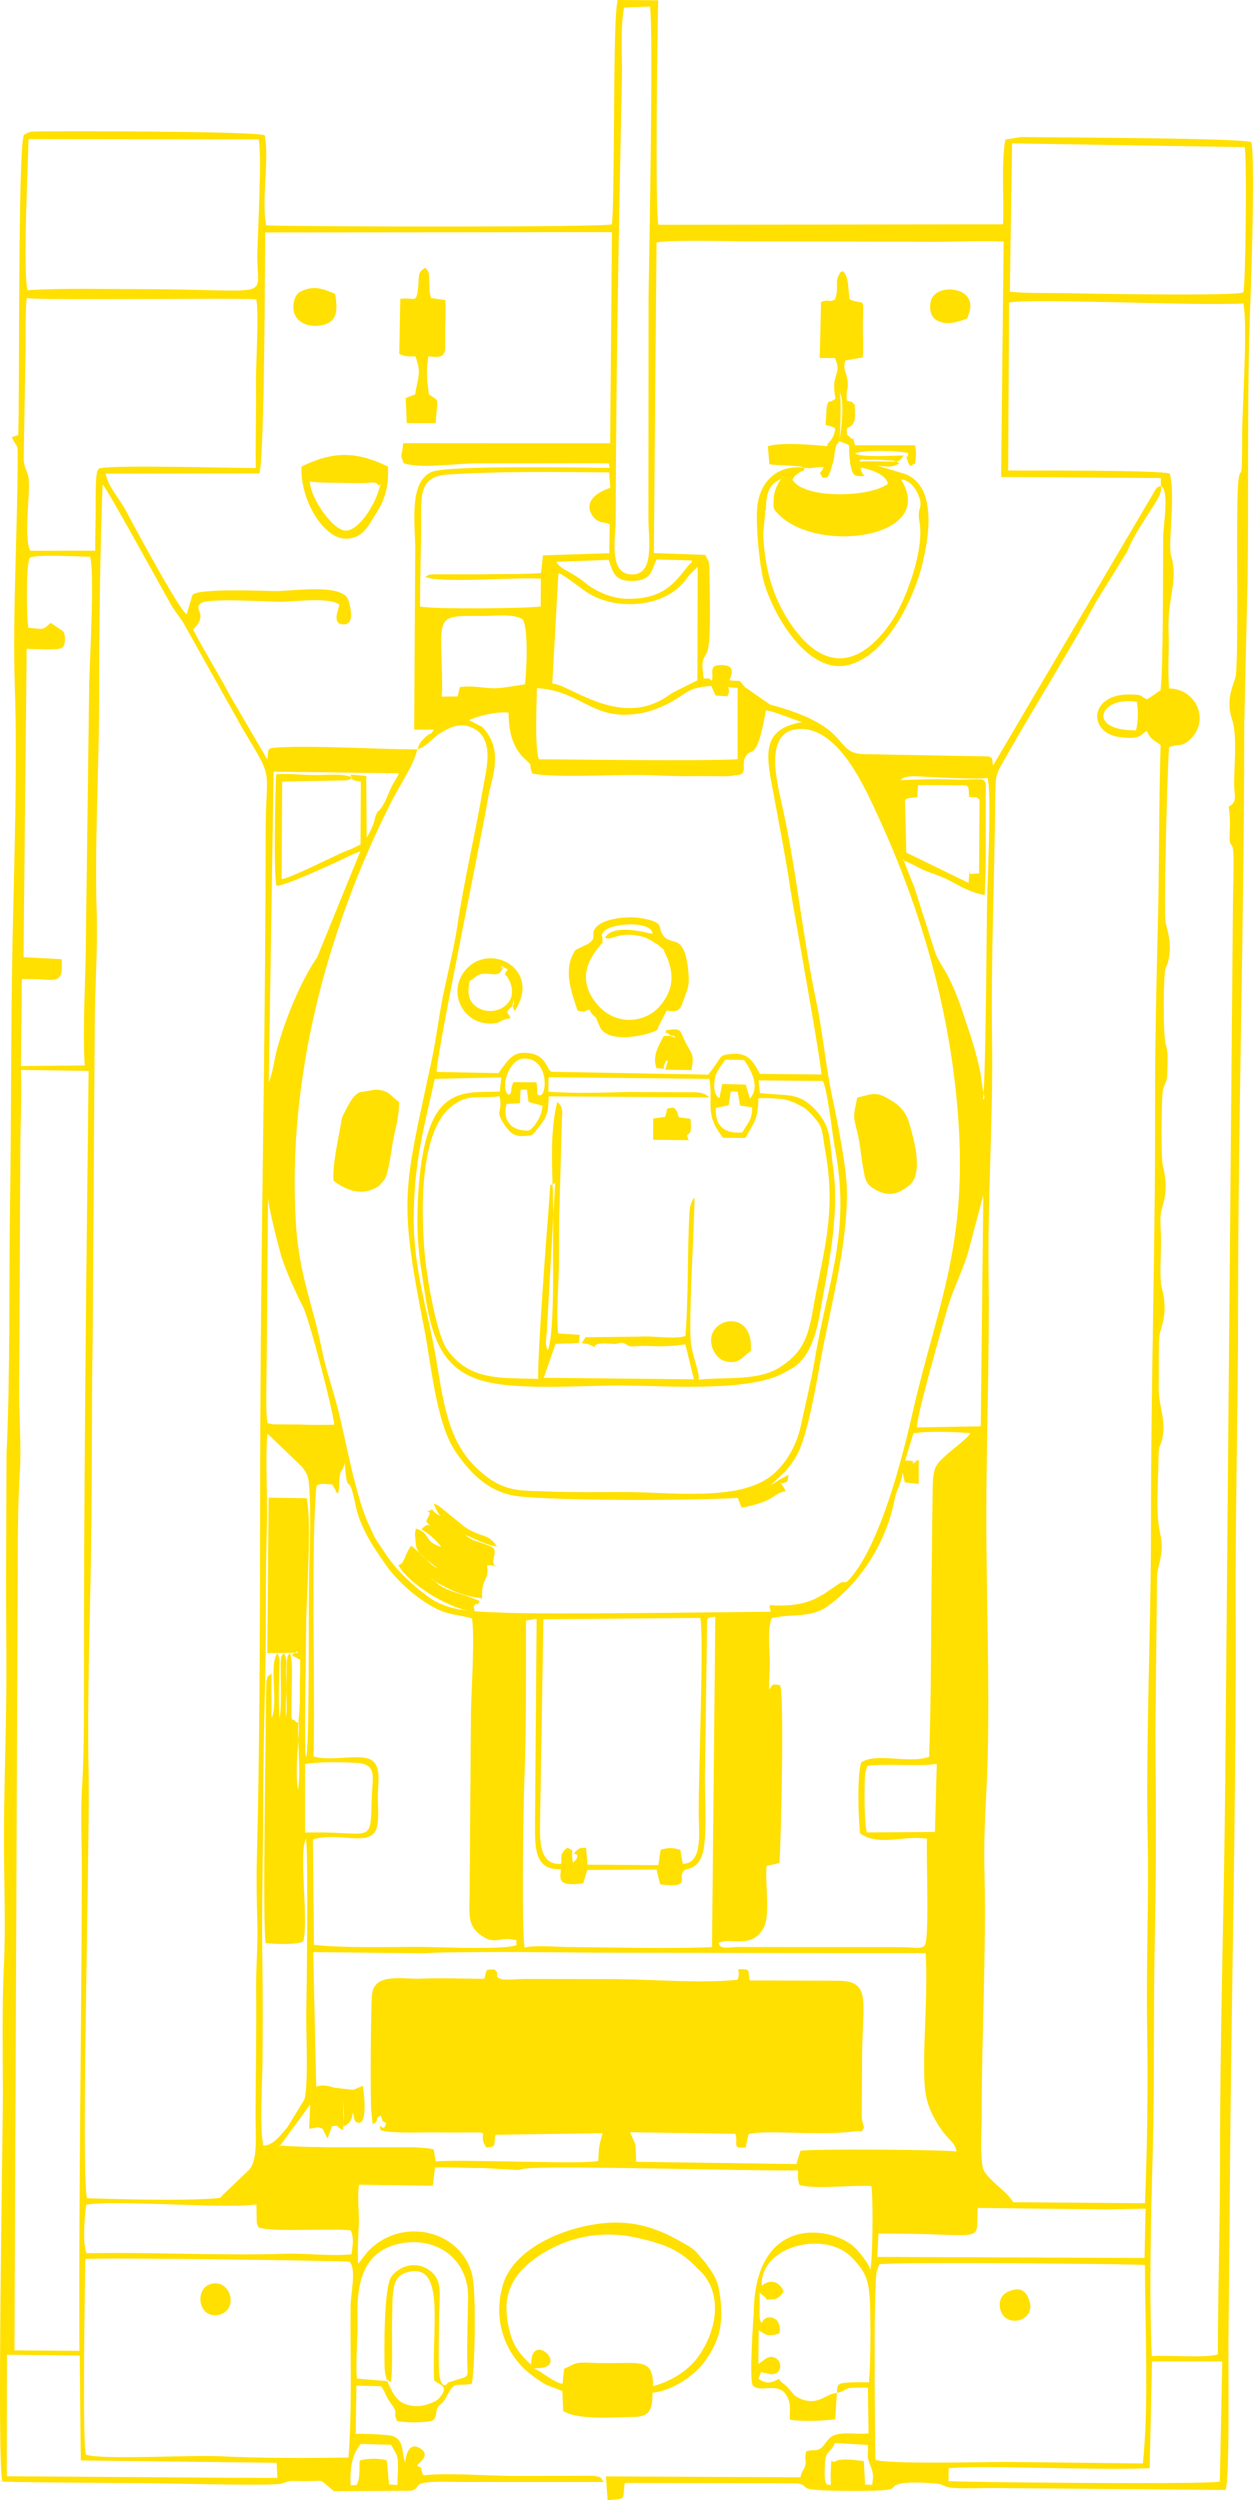 <?xml version="1.0" encoding="UTF-8"?>
<!DOCTYPE svg PUBLIC "-//W3C//DTD SVG 1.1//EN" "http://www.w3.org/Graphics/SVG/1.1/DTD/svg11.dtd">
<!-- Creator: CorelDRAW X6 -->
<svg xmlns="http://www.w3.org/2000/svg" xml:space="preserve" width="26.902mm" height="53.647mm" version="1.1" style="shape-rendering:geometricPrecision; text-rendering:geometricPrecision; image-rendering:optimizeQuality; fill-rule:evenodd; clip-rule:evenodd"
viewBox="0 0 8317 16586"
 xmlns:xlink="http://www.w3.org/1999/xlink">
 <defs>
  <style type="text/css">
   <![CDATA[
    .fil0 {fill:#ffe000}
   ]]>
  </style>
 </defs>
 <g id="Layer_x0020_1">
  <path class="fil0" d="M96 15592l22 -5298c0,-186 3,-352 14,-538 10,-165 -6,-364 -5,-538l8 -1586c0,-177 11,-358 4,-534l449 6c-16,1408 -33,2827 -31,4238 0,161 -3,366 -13,525 -10,169 -1,352 -1,524 -2,1073 -21,2127 -16,3204l-431 -3zm6738 -325c-18,-63 -54,-90 -109,-76 -53,12 -97,48 -88,114 18,146 239,102 197,-38zm-5436 -115c-112,33 -81,241 61,202 128,-35 71,-240 -61,-202zm3108 -7740c0,6 -11,-61 -41,-65 -57,13 -27,-4 -50,62l-79 11 -1 141 236 3c-1,-3 -1,-8 -4,-9l-6 -21c3,-22 36,10 22,-112l-77 -10zm1914 -5299c11,-35 26,-60 20,-101 -19,-114 -223,-121 -258,-25 -6,17 -8,34 -8,53 2,44 17,70 48,87 60,33 142,8 198,-14zm-2001 4722c16,48 -26,-12 15,21 43,35 26,-3 51,29 -46,-16 -21,-14 -80,-12 -27,56 -79,129 -47,213 95,3 16,20 67,-53 17,24 13,-27 -5,50 -1,3 -3,8 -4,13l174 3c20,-111 0,-106 -39,-183 -43,-86 -24,-98 -132,-81zm565 2127c18,-258 -227,-230 -260,-103 -19,70 28,150 81,168 97,33 127,-30 179,-65zm-2760 -7013c-62,-24 -126,-58 -211,-23 -25,10 -51,23 -62,76 -28,132 100,184 206,150 90,-28 82,-114 67,-203zm1146 4481c-31,52 -16,29 -1,53 105,176 -94,277 -208,195 -55,-41 -58,-91 -44,-170 56,-32 48,-51 117,-48 48,3 81,14 100,-31 26,-59 -45,25 1,-16l35 17zm19 325c-14,-37 -34,-31 -9,-61 23,-28 40,-18 28,-63 -1,45 -14,17 3,66 1,2 3,7 5,10 186,-279 -172,-467 -331,-266 -114,142 -14,342 157,349 93,3 67,-26 147,-35zm-874 -3533c22,-14 15,-27 -1,30 -25,88 -124,262 -216,268 -85,5 -240,-218 -241,-326 64,11 172,7 243,10 42,1 79,1 122,0 45,-1 73,-13 93,18zm-514 -127c-9,227 148,472 286,478 124,6 162,-95 210,-168 60,-91 85,-187 78,-310 -215,-104 -367,-101 -574,0zm861 -1118c-15,-43 -10,-54 -12,-99 -3,-67 0,-72 -26,-101 -57,27 -40,56 -49,135 -13,104 -18,60 -118,70l-7 366c50,21 55,15 107,16 42,109 18,134 -2,253l-62 23 7 167 192 0c11,-178 29,-140 -45,-190 -14,-108 -19,-147 -4,-253 125,16 113,-19 112,-136 0,-85 5,-157 1,-237l-94 -14zm2828 5305c-23,118 -31,109 0,226 17,63 27,174 37,227 17,92 14,122 97,164 88,43 144,15 208,-32 102,-76 34,-314 1,-423 -21,-67 -61,-110 -119,-145 -97,-58 -111,-47 -224,-17zm-1674 -1062c42,26 81,-43 233,-10 41,9 61,22 93,42 30,20 5,-2 39,27 43,37 15,8 34,45 33,66 58,156 30,239 -12,35 -26,59 -47,89l-18 22c-94,112 -312,147 -442,-45 -129,-189 38,-341 52,-366 14,-25 10,44 9,-37 0,-4 -2,-15 -4,-19 2,-88 336,-106 336,-13 -15,3 -254,-76 -315,26zm-195 81c-98,137 -10,322 12,403 67,16 31,4 81,-6 14,39 33,41 42,54l20 47c2,5 4,8 6,13 59,135 413,32 383,10l60 -118c81,12 88,0 115,-76 29,-81 38,-94 28,-193 -30,-277 -126,-133 -179,-253 -16,-35 14,-67 -138,-92 -85,-13 -227,2 -283,50 -63,54 7,75 -64,121l-83 40zm-1333 928l-101 17c-42,21 -63,62 -96,125 -23,46 -19,34 -27,78 -21,120 -59,285 -50,384 5,1 156,138 304,32l34 -39c31,-54 44,-195 59,-270 15,-77 39,-147 37,-247 -55,-34 -61,-80 -160,-80zm390 2745c16,40 26,55 42,82 -30,-16 -36,-24 -55,-45 -2,2 0,6 -3,7 -62,18 1,-3 -12,29 -16,42 -38,37 8,76 -23,-17 -40,1 -61,23 39,19 108,78 131,116 -121,-38 -64,-88 -167,-122 -12,43 -4,60 -4,66 4,73 8,92 109,167l42 32c-46,-23 -58,-38 -93,-75l-85 -77c-19,26 -32,51 -46,89l-15 27c-1,0 -4,2 -5,3 -31,27 3,-30 -17,16 74,122 299,259 453,297 -92,-12 -178,-35 -254,-90 -126,-92 -224,-187 -305,-314 -12,-18 -34,-49 -48,-72 -17,-31 -25,-53 -42,-89 -90,-186 -155,-565 -208,-773 -36,-139 -80,-260 -107,-396 -59,-294 -150,-494 -171,-820 -63,-961 201,-1957 632,-2811 55,-110 146,-235 173,-349 -260,1 -669,-27 -916,-13 -93,5 -68,9 -80,80l-247 -423c-74,-141 -163,-281 -245,-438l29 -34c54,-78 -27,-103 22,-141 47,-37 435,-10 523,-10 113,0 316,-33 396,18 2,20 -61,138 35,132 82,-6 22,-171 22,-171 -58,-99 -358,-50 -480,-50 -56,0 -517,-21 -552,26l-38 128c-43,-19 -329,-547 -405,-690 -44,-82 -115,-153 -133,-243l1020 -1c36,-89 38,-1545 39,-1599l2302 -2 -12 1401 -1374 -1c-8,98 -23,67 4,133 105,37 341,3 467,1l836 -1c79,3 50,-8 65,31 -200,-2 -1072,-18 -1181,26 -159,65 -109,361 -111,523l-7 1187 131 0c-28,44 -13,12 -56,49 -3,3 -28,29 -28,29 -11,16 -14,19 -25,52 70,-20 93,-74 165,-115 56,-32 125,-65 204,-25 147,74 87,272 65,405 -52,303 -124,604 -169,904 -21,143 -62,306 -92,449 -30,144 -48,304 -81,456 -182,851 -220,896 -48,1765 47,240 76,593 191,793 1,2 3,6 5,8l16 25c99,143 221,268 413,291 252,29 1090,31 1456,11 15,18 -2,-8 10,24l17 41c56,-12 102,-22 152,-42 70,-28 75,-56 139,-67 -9,-27 -10,-21 -16,-32 -46,-73 8,26 -14,-19 52,-16 41,-4 51,-59l-63 34c-32,21 -64,44 -111,54 48,-10 62,-24 88,-50 15,-13 20,-19 35,-33 29,-27 12,-7 40,-40 52,-63 81,-113 109,-202 46,-145 85,-359 112,-510 63,-353 177,-749 177,-1122 0,-163 -65,-483 -100,-647 -43,-208 -62,-429 -106,-634 -87,-412 -130,-864 -221,-1274 -32,-148 -134,-508 104,-523 264,-17 438,381 528,575 294,637 493,1332 537,2060 49,828 -150,1210 -309,1911 -71,313 -212,854 -409,1086 -45,52 -27,13 -69,33l-114 77c-29,15 -17,9 -35,19 -90,48 -196,60 -317,51 -7,22 1,18 1,23 0,37 27,-13 -1,21 -294,2 -1468,20 -1776,6 -63,-3 -126,-4 -187,-9 6,-23 -13,-15 3,-41 15,-26 7,20 34,-27 -35,-13 -63,-26 -92,-35 -228,-65 -183,-98 -240,-117 4,0 27,19 57,35 102,54 160,83 291,99 -9,-144 48,-106 32,-218 34,-1 11,-4 32,0 73,16 -3,-12 22,9 -23,-49 -12,-28 -5,-84 5,-44 -2,-45 -101,-80 -3,-1 -7,-2 -10,-3 -44,-16 -6,4 -56,-25 -50,-29 7,-9 -45,-26 82,27 132,67 229,84 -61,-94 -102,-54 -216,-132l-155 -126c-32,-21 8,-4 -50,-28zm866 5741l-10 100c-69,-16 -139,-84 -191,-103l27 -2c215,-5 -49,-257 -44,-23 -103,-90 -140,-165 -160,-310 -31,-222 103,-354 273,-450 176,-98 384,-128 585,-83 185,42 287,80 400,199l34 33c143,155 96,400 -31,568 -65,86 -179,156 -292,185 0,-207 -99,-139 -421,-155 -103,-5 -100,9 -170,41zm345 -971c-259,0 -675,140 -753,420 -66,234 18,471 212,606 97,67 57,40 185,92l5 132c100,62 328,41 458,40 119,0 135,-47 135,-161 126,-12 275,-108 346,-206 101,-140 132,-259 98,-466 -13,-83 -45,-124 -92,-190l-63 -73c-28,-28 -52,-39 -88,-60 -124,-72 -263,-134 -443,-134zm1253 -11641c53,9 64,-7 125,-5 -19,53 -38,19 -6,72 25,-6 34,27 70,-108 8,-29 5,-41 11,-69 15,-79 12,-22 28,-70 10,-29 14,-298 3,-321 34,45 14,260 -4,325 31,10 42,13 67,27 0,45 3,101 9,129 15,68 19,79 90,75 -1,-4 0,-9 -5,-11 -2,-1 -21,-29 -14,-45 75,14 167,50 178,107 -114,91 -559,104 -634,-27 20,-32 8,-18 38,-41 51,-40 20,14 44,-38zm639 79c40,-4 86,42 106,82 53,111 -4,90 16,197 35,187 -92,527 -185,662 -221,322 -465,330 -682,-3 -114,-176 -162,-366 -170,-582l13 -136c4,-29 -24,-14 5,-18 0,-209 86,-176 122,-229 -36,31 -70,97 -71,162 -1,59 -5,56 30,92 260,271 1061,159 816,-227zm-639 -79c-183,-23 -296,91 -315,254 -13,115 14,398 44,506 61,213 289,617 563,548 244,-62 420,-417 479,-634 52,-191 116,-551 -107,-633l-184 -56c42,4 95,20 147,-14 -17,-13 -7,-8 -37,-18l-123 -7c-103,5 -88,-11 -106,12 48,0 99,-1 148,0 133,4 113,2 148,-39 -57,-1 -301,15 -323,-15 60,-23 286,-19 352,-1 -3,66 -28,-27 -7,41 18,60 31,41 32,41 35,-43 14,49 27,-67 2,-17 -4,-48 -5,-67l-399 0c-26,-95 -1,-15 -32,-51 -26,-31 -21,-1 -24,-57 24,-27 34,-7 51,-54 8,-23 3,-79 3,-107 -30,-24 0,-14 -52,-27 -10,-75 12,-67 4,-133 -8,-62 -33,-67 -15,-134l116 -20c6,-72 -1,-162 1,-238 4,-177 12,-103 -88,-147 -13,-66 -1,-144 -45,-188 -48,29 -4,-11 -27,28 -18,31 0,-7 -9,24 -11,36 8,71 -17,138 -52,21 -31,-7 -92,15l-9 372 101 0c51,115 -31,97 4,269 -47,38 -45,-1 -58,54 -2,9 -6,100 -8,121 24,6 47,11 64,23 -7,81 -61,101 -50,108 3,1 -4,6 -6,10 -90,-10 -308,-27 -391,0l10 120c63,9 199,6 235,23zm-2876 10918l7 71c52,-23 4,-36 55,-57 22,54 -6,22 35,50 -17,73 -49,-19 -39,40 6,31 299,20 354,21 485,7 262,-29 350,100 72,-5 46,-12 61,-84l711 -11c-24,91 -24,76 -29,184 -90,26 -880,-12 -1079,3l-13 -79c-8,-1 -9,-3 -16,-3 -7,-1 -9,-3 -12,-4l-94 -7c-270,-3 -659,7 -901,-12 18,0 -23,29 14,-14l189 -258 -7 161c58,-7 48,-16 89,-1l33 66c4,-11 7,-20 11,-31 6,-17 14,-36 20,-52 60,-2 5,-9 70,26 16,-75 3,-153 1,-231l6 208c37,-24 50,-30 60,-93 14,40 4,56 28,66 77,29 44,-211 38,-243l-59 25c-3,0 -6,0 -9,1l-118 -13c-38,-11 -77,-24 -123,-7l-20 -893 745 8c74,-7 175,-6 256,-7 346,-5 685,3 1036,3 694,0 1343,4 2028,3 15,238 -11,509 -10,752 1,142 4,217 60,328 86,167 144,160 155,236 -67,-13 -966,-19 -1036,-5l-27 88 -1063 -15c-7,-142 6,-88 -41,-196l699 10c22,71 -28,100 69,91l10 -53c1,-3 2,-8 3,-11l6 -24c100,-32 460,12 699,-18 83,-10 25,24 56,-8 23,-27 0,-31 -4,-87l2 -363c-1,-400 69,-537 -153,-542l-592 -2c-16,-51 8,-73 -42,-74 -68,-1 -12,-5 -39,69 -222,26 -574,-2 -807,-4l-606 -1c-93,1 -152,16 -183,-14 -5,-54 6,-20 -18,-49 -71,2 -45,-2 -68,62 -139,0 -278,-7 -417,-1 -118,6 -307,-42 -327,99 -9,61 -14,751 -4,796zm-749 -13096c22,98 -5,601 -9,751 -9,320 147,245 -754,242 -253,0 -520,-8 -772,7 -31,-147 4,-807 7,-1002l1528 2zm-1381 3207c-55,51 -45,42 -148,32 -12,-67 -17,-426 10,-463 27,-26 332,-8 400,-8 31,114 -3,684 -6,847l-22 1680c0,270 -24,589 -8,848l-423 4 6 -577c184,-6 240,33 262,-40 5,-17 3,-72 3,-92l-254 -13 21 -2046c44,0 213,14 238,-9 21,-20 21,-81 5,-106l-84 -57zm1366 10491l2 120c6,25 6,22 14,34 103,33 475,3 609,19 24,44 14,103 6,159 -138,13 -297,-8 -437,-4 -417,14 -890,-12 -1321,-3 -29,-64 -13,-243 -3,-322 190,-35 956,30 1130,-3zm-1124 -40c-43,-142 20,-2375 10,-2837 -9,-468 8,-955 16,-1425 8,-476 3,-948 11,-1425l14 -2124c2,-234 20,-482 13,-713 -15,-468 16,-964 16,-1438 0,-461 6,-952 23,-1407 24,16 391,687 458,804 27,45 66,89 86,128l387 691c216,360 151,233 151,698 0,1117 -23,2267 -32,3388 -10,1131 3,2270 -26,3401 -4,139 -1,290 3,430 5,139 -9,287 -8,430 3,287 -3,574 -4,861 0,128 16,281 -42,349l-165 157c-33,32 -16,29 -65,33 -233,17 -607,5 -846,-1zm1123 -12597c19,78 -4,448 -2,564 3,188 -5,369 -1,555 -158,0 -964,-23 -1043,3 -2,3 0,9 -5,11 -19,9 -15,248 -15,265 -1,89 -3,178 -3,269l-431 1c-39,-68 -10,-322 -9,-419 2,-124 -27,-96 -35,-187l11 -646c5,-131 -3,-305 9,-424 163,16 1464,-4 1524,8zm-168 14451l-1488 -10 1 -806 483 5 7 696 1300 16 5 100 -308 -1zm238 -7488l8 -1018c-4,56 66,323 85,391 27,95 101,258 148,349 40,78 202,698 206,780 -79,2 -149,2 -228,-1l-176 -1c-63,-13 -31,-6 -41,-30 -11,-26 -2,-408 -2,-470zm254 3208l0 -454c76,-17 246,-13 330,-9 150,6 118,84 113,227 -11,330 14,224 -443,236zm-242 -2222l-9 1031 203 -2c-3,-5 9,-14 -11,-5 -1,1 -6,3 -8,4l-21 17c3,3 15,5 12,7 -2,1 9,5 12,6 41,29 30,-2 31,53 2,36 -2,84 -2,122 0,82 2,150 -7,230 -16,129 18,357 -6,477 -20,-141 8,-366 7,-402 -3,-109 7,-20 -20,-52 -34,-42 -30,60 -28,-213 0,-57 9,-203 -13,-242 -17,25 -12,9 -19,53l-3 162c-1,70 -6,142 -3,211 10,-52 2,-138 2,-197 1,-37 -1,-72 -1,-108 1,-50 8,-85 -16,-121 -18,25 -13,9 -20,53 -3,18 10,293 -7,380 -13,-114 3,-374 -1,-398 -1,-4 -3,-8 -4,-11l-9 -24c-51,65 -10,252 -25,377 -1,5 -3,19 -4,23 -8,32 -5,19 -11,26l0 -291c-36,33 -18,1 -34,52l-3 163c-1,257 -23,1438 -2,1574 52,6 202,14 250,-11 37,-135 -32,-600 18,-681 16,119 5,979 2,1161 -2,124 15,487 -13,569l-112 183c-49,58 -100,125 -160,122 -27,-119 -6,-436 -5,-578 1,-202 2,-404 -1,-605 -7,-393 6,-801 6,-1197 0,-381 19,-787 17,-1169 -1,-194 2,-397 7,-592 4,-181 -12,-410 3,-582l228 219c29,37 42,56 47,108 16,159 6,449 1,618 -3,140 4,1173 -20,1201 -14,-28 1,-736 1,-838 -1,-226 40,-687 4,-879l-253 -4zm-1212 6349c-26,-71 -7,-1123 -5,-1298 107,-12 1734,12 1754,18 47,49 8,210 7,291 -3,325 11,688 -14,1008 -278,4 -582,5 -861,-9 -176,-9 -773,26 -881,-10zm1756 -11145c12,31 -1,36 68,46l-2 417c-59,31 -76,35 -128,57 -62,27 -365,179 -396,172l4 -646 427 -8c35,-10 18,-3 39,-19 -53,-28 -172,-16 -241,-16 -89,0 -178,-12 -265,-6 -6,96 -18,692 3,740 50,3 339,-130 421,-168l82 -40c4,-1 15,-5 19,-7 14,-5 17,-7 33,-12l-286 702c-108,155 -212,409 -266,609 -20,72 -28,159 -55,220l32 -2061 832 11c-20,44 -38,63 -57,106 -16,36 -32,83 -57,118 -33,49 -12,0 -36,47 -17,33 1,35 -55,141 -16,30 -13,1 -9,20l-3 -415 -104 -8zm236 11181c-52,-12 -116,-14 -176,3 -2,51 4,122 -20,162l-40 2c-4,-100 4,-197 67,-274l202 5c17,36 38,52 44,99 5,49 -2,115 -2,168l-56 -4 -13 -149c-1,-4 -3,-8 -6,-12zm352 -958c0,-132 28,-232 -61,-299 -91,-68 -199,-32 -254,36 -53,65 -50,484 -47,613 0,2 4,40 5,41 20,56 -14,11 36,51 15,-76 5,-318 9,-428 2,-58 0,-151 11,-202 14,-64 46,-96 118,-106 223,-32 131,394 150,724 38,30 104,37 32,118 -24,26 -91,49 -131,51 -39,3 -84,-4 -119,-25l-14 -11c-42,-34 -60,-92 -81,-129l-200 -17c-10,-128 8,-272 4,-403 -6,-233 36,-452 301,-496 231,-38 436,110 433,361 -2,134 -7,271 -6,404 1,150 29,107 -128,161 -1,0 -28,54 -53,-27 -14,-47 -5,-344 -5,-417zm1128 -12228l8 102c-210,72 -128,187 -94,211 37,27 55,13 90,31l-3 192 -440 14 -13 117c-108,10 -250,5 -377,9l-296 0c-70,0 -67,-1 -95,17 96,44 614,0 767,12l-1 184c-88,14 -736,20 -801,0 0,-178 6,-352 8,-532 2,-184 -27,-330 176,-343 329,-22 728,-17 1071,-14zm-991 1424l-14 62 -106 1c0,-12 3,-42 3,-43 -3,-504 -65,-493 266,-492 86,0 214,-17 269,24 38,57 26,352 14,430 -61,9 -158,26 -202,26 -79,0 -126,-20 -230,-8zm-968 8344l-7 -699c177,-58 401,67 428,-95 9,-51 4,-120 3,-174 -3,-116 39,-253 -86,-273 -91,-15 -247,21 -341,-9 12,-511 -17,-1268 16,-1763l5 -35c34,-13 27,-12 103,-6l17 28c23,37 -21,-5 22,32 14,-58 4,-76 12,-122 8,-45 22,-26 32,-82 16,208 22,93 50,188 18,60 24,120 46,179 46,124 109,211 171,302 84,123 251,269 388,319 58,21 143,28 190,45 19,120 -4,475 -7,619l-9 1223c-2,125 -11,189 63,250 93,77 138,24 209,36 64,11 29,-5 41,37 -65,36 -539,13 -660,13 -199,1 -494,8 -686,-13zm1413 -5674l11 82 81 22c3,1 8,2 12,4 -4,79 -69,157 -91,164 -119,4 -175,-67 -148,-177l89 -4 5 -90 41 -1zm-89 -49c-26,55 -3,67 -32,84 -59,-40 0,-244 107,-241 152,3 150,217 108,243 -40,7 -16,-25 -31,-85l-152 -1zm735 -7129l171 -7c25,146 -7,1744 -9,1929l-1 1465c0,140 43,373 -107,374 -162,1 -110,-243 -110,-374 2,-971 21,-1946 41,-2917 3,-142 -12,-342 15,-470zm215 3661l233 7c1,31 7,-3 -23,35 -92,115 -164,224 -411,219 -88,-1 -194,-44 -264,-99 -39,-31 -56,-44 -103,-71 -28,-16 -78,-38 -97,-75l347 -13c30,84 38,142 157,140 124,-2 124,-60 161,-143zm158 8561c-46,-15 -78,-17 -131,-1l-15 102 -470 -3 -10 -112c-28,2 -37,-5 -62,18 -36,33 -6,21 -6,23 0,0 33,12 -19,58 -18,-94 18,-72 -37,-100l-21 18c-25,36 -19,28 -19,89 -165,14 -141,-190 -140,-349l21 -1273 1041 -9c26,110 -13,1055 -10,1309 1,128 27,318 -106,323l-16 -93zm115 -8512l-2 753 -162 81c-21,13 -25,17 -48,32 -313,202 -641,-89 -753,-91l40 -725c2,-2 4,-5 6,-7 65,33 134,96 198,135 186,113 500,92 636,-85 17,-21 20,-25 35,-44l50 -49zm117 6965l-22 2192c-242,11 -688,2 -960,-1 -46,0 -246,-14 -283,5 -22,-74 -9,-954 -3,-1095 14,-350 11,-728 11,-1075l71 -12 -11 1370c0,153 -1,298 171,291 1,58 -36,118 149,94l27 -89 460 -3 18 76c4,17 1,9 9,23 221,26 99,-50 161,-96 15,-12 103,0 126,-148 22,-141 3,-369 8,-525l13 -942c0,-62 -4,-56 55,-65zm148 -3483l16 92 80 12c4,82 -37,114 -64,166 -119,11 -184,-42 -176,-162l85 -18 13 -91 46 1zm-65 -2683l65 4 0 474c-313,13 -1018,1 -1318,0 -30,-62 -16,-383 -14,-472 258,15 349,171 565,176 148,4 272,-46 388,-122 2,-2 5,-4 8,-6 76,-50 100,-53 196,-63l29 64 78 5c12,-23 17,-43 3,-60zm119 2636l-156 -4 -19 94c-40,-26 -39,-86 -27,-143 10,-42 47,-81 67,-113l124 3c46,64 109,180 38,256l-27 -93zm-312 1957c3,-66 -44,-155 -53,-256 -14,-165 23,-743 25,-952 -19,21 -32,55 -34,105 -14,269 -6,546 -26,813 -57,26 -231,-3 -302,5l-353 4c-2,0 -5,-2 -7,-2l-26 40c22,7 27,3 40,7l47 20c-8,-30 78,-24 100,-22l32 2c1,-1 6,-1 7,-1l40 -8c54,12 13,30 109,23 83,-7 139,13 312,-12l57 232 -997 -10 79 -225 84 -3c2,0 6,1 8,1l63 -4 5 -54 -143 -9c-12,-90 -1,-277 3,-381 4,-126 2,-261 4,-389l18 -661c5,-52 3,-74 -31,-106 -64,255 -20,557 -27,820 -5,194 13,693 -35,828 -22,-35 -11,-76 -7,-128l55 -982c-46,40 -26,-47 -42,150 -15,181 -79,1041 -70,1150 -254,-7 -455,13 -604,-193 -70,-96 -135,-471 -149,-626 -23,-256 -44,-807 172,-984 114,-94 180,-52 323,-72 28,115 -42,85 43,203 46,63 80,70 172,55 35,-31 18,-21 43,-50 63,-73 64,-105 70,-207l1065 7c-36,-35 -76,-35 -135,-34l-399 -2c-156,4 -380,11 -534,-2l1 -96 1067 11c29,166 -36,231 92,391l148 1c53,-98 84,-118 86,-263 39,-4 137,1 178,8 13,3 49,16 68,24l52 27c3,2 6,4 8,6 3,1 6,4 8,5 19,14 79,79 93,106 22,40 26,115 35,163 80,432 -15,682 -82,1074 -32,185 -74,281 -224,375 -143,89 -373,60 -532,78zm688 -4362c-287,47 -236,235 -191,479 37,204 78,404 109,615 23,153 215,1198 207,1244l-407 -4c-56,-110 -98,-143 -201,-131 -76,9 -43,12 -142,136l-1039 -19c-38,-13 -30,-122 -179,-126 -77,-1 -107,40 -174,135l-410 -8c-9,-87 303,-1580 342,-1825 19,-116 102,-292 -21,-442 -25,-32 -11,-16 -55,-40 -18,-9 -41,-22 -52,-26 55,-29 197,-61 263,-50 0,121 24,230 109,308 66,61 16,20 49,96 138,27 520,8 689,9 116,0 240,9 350,8 60,-1 116,0 175,0 27,0 55,1 81,1l77 -10c56,-15 13,-66 42,-119 40,-74 73,48 136,-309 54,5 227,79 242,78zm229 11084c-80,7 -121,88 -242,39 -39,-16 -49,-35 -78,-68 -30,-35 -51,-37 -62,-61 -14,-29 -4,-4 0,-5 -3,3 -4,6 -11,7 -17,3 -63,46 -128,-7l18 -43 61 14c85,7 82,-95 25,-111 -25,-7 -18,-7 -49,4l-55 39 2 -223c47,28 59,46 138,20 21,-124 -106,-129 -116,-68 -12,-17 -9,-6 -16,-36l0 -166c3,2 11,6 8,7l26 21c25,17 -16,19 48,17 43,-1 62,-30 78,-53 -24,-57 -81,-90 -146,-38 -10,-267 419,-367 594,-191 100,102 122,153 126,350 3,143 3,342 -8,482 -43,0 -92,-2 -134,1 -71,4 -77,10 -79,69zm-511 -8623l-8 -84 426 4c33,68 62,350 79,441 108,557 -45,883 -133,1408 -23,142 -63,297 -93,442 -30,136 -107,262 -203,334 -222,166 -667,101 -970,102 -166,0 -345,3 -511,-4 -163,-7 -272,9 -425,-117 -224,-184 -256,-431 -311,-761 -53,-316 -149,-585 -149,-927 1,-374 65,-595 140,-932l441 -10 -9 94c-143,8 -268,-15 -377,91 -153,149 -172,582 -170,798 2,171 23,273 47,436 44,293 109,506 365,588 222,72 658,38 919,37 319,0 888,49 1116,-92l35 -19c155,-89 180,-317 208,-473 49,-265 111,-581 68,-870 -24,-166 -8,-258 -113,-371 -116,-126 -192,-93 -372,-115zm471 9233c-29,-2 -47,15 -39,-141 5,-94 38,-65 65,-136l219 12c6,88 -13,58 18,139 20,51 20,67 11,126l-47 -2 -8 -155c-52,-7 -152,-22 -191,2 -27,17 -24,-58 -29,81 -1,22 1,51 1,74zm703 -4783l-12 452 -452 3c-18,-55 -18,-325 -11,-393l14 -49c145,-17 339,7 461,-13zm-407 4616c-1,-3 -16,-1128 9,-1250l12 -35c1,-3 3,-8 6,-11 81,-17 1740,-3 1762,5 0,407 27,928 -14,1316l-901 -10c-131,0 -816,17 -874,-15zm197 -6628l55 -181c118,-16 262,-9 378,-1 -14,32 -122,110 -151,137 -71,67 -97,77 -99,219 -3,200 -5,391 -7,592 -5,397 -2,802 -17,1200 -137,47 -352,-31 -451,37 -28,92 -18,375 -7,471 128,88 289,10 444,35 -6,107 17,661 -14,706 -23,28 -63,14 -153,13l-1077 -1c-63,-2 -130,23 -139,-27 72,-42 226,49 302,-107 42,-88 4,-306 17,-404l85 -19c10,-140 33,-1125 4,-1180 -61,-9 -42,-8 -73,30 0,-108 6,-129 4,-203 -2,-81 -13,-208 13,-271 141,-34 258,3 375,-82 226,-164 389,-435 441,-705 14,-73 47,-107 53,-182l15 68 92 10 0 -155c-42,-16 8,0 -24,8 -59,15 43,11 -23,-5 -1,0 -4,-1 -5,-2l-38 -1zm429 -3934l-8 102 -413 -201 -9 -350c28,-18 33,-10 82,-18l5 -80 320 2c16,19 13,-13 19,77 49,4 45,-6 69,18l-3 490c-69,-3 -62,23 -62,-40zm-350 3714c-9,-56 168,-673 201,-786 41,-140 95,-235 135,-364l104 -391 -17 1534 -423 7zm1517 5183l-7 327 -1774 -7 8 -155c745,-2 643,77 659,-170l854 10 260 -5zm-1627 -9476c20,-17 20,-22 75,-26 56,-3 379,25 503,11 30,94 -3,722 -4,871 -1,44 -8,1196 -27,1265 19,-19 7,-16 -5,-101 -6,-42 -9,-74 -19,-115 -18,-81 -37,-146 -57,-208 -52,-153 -83,-268 -154,-404 -28,-53 -69,-103 -90,-177l-130 -406c-13,-34 -71,-171 -72,-192 -1,30 -34,-11 104,63 50,27 87,35 142,57 106,43 165,100 293,124 12,-210 5,-440 7,-659 2,-148 13,-100 -221,-108 -107,-4 -238,-1 -345,5zm1729 -1952c-38,10 -27,14 -78,95l-1037 1760c-8,-78 -8,-40 -27,-61l-822 -15c-222,-2 -63,-179 -631,-329l-165 -115c-58,-60 -5,-35 -104,-46 28,-66 23,-100 -53,-101 -91,-2 -49,53 -64,104 -35,-28 -13,-10 -54,-16 -12,-95 -16,-104 15,-160 2,-3 4,-6 6,-9 32,-62 17,-438 17,-544 0,-10 -1,-46 -4,-54 -1,-6 -2,-8 -4,-14l-20 -38 -341 -12 18 -2060c74,-19 456,-9 565,-8l1143 2c196,5 408,-8 596,-1l-17 1562 1060 7 1 53zm-166 1621c-334,3 -239,-231 6,-189 11,58 8,142 -6,189zm721 -3869c17,35 7,937 -8,963 -22,26 -1006,10 -1164,6 -105,-2 -286,2 -386,-10l15 -984 1543 25zm-148 14690l-16 796c-60,22 -1778,4 -1801,-3l1 -85c241,-23 918,15 1334,0l16 -709 466 1zm-407 -12442c58,33 15,261 15,335 -2,212 1,899 -18,1021 -40,24 -53,39 -90,59 -55,-24 -17,-29 -107,-32 -278,-8 -287,253 -78,282 157,22 144,-23 185,-40 22,59 54,63 91,94 -13,400 -8,813 -19,1210 -10,401 -19,811 -18,1210 2,917 -28,1824 -27,2729 1,700 -35,1418 -22,2111 8,405 -10,815 -4,1222 7,378 2,806 -14,1191l-875 -7c-42,-72 -134,-122 -189,-200 -36,-50 -19,-271 -20,-378 0,-522 31,-1095 19,-1600 -8,-303 14,-497 21,-766 13,-523 -9,-1073 -9,-1600 0,-530 22,-1072 15,-1600 -7,-521 31,-1056 23,-1572 -8,-517 16,-1051 21,-1573 3,-199 -2,-169 83,-319 184,-324 414,-690 589,-1013l201 -324c1,-3 3,-7 5,-10l21 -47c22,-46 44,-81 72,-127 65,-109 144,-201 129,-256zm-1008 -1217c159,-30 1255,24 1555,6 30,151 -7,676 -8,873 0,363 -8,181 -24,296 -21,152 3,1062 -17,1291 -5,60 -76,149 -25,303 33,99 14,297 13,409 -2,92 27,135 -36,165 10,86 9,100 6,186 -4,103 22,31 25,132 3,102 -2,220 -3,324l-51 5794c-7,852 -36,1714 -35,2568 0,435 -14,840 -14,1264 -67,27 -339,4 -439,12 -18,-443 -5,-930 7,-1370 11,-459 4,-924 13,-1385 10,-449 8,-924 4,-1371l11 -1037c0,-83 52,-156 22,-288 -34,-151 -13,-335 -12,-504 1,-109 15,-67 28,-147 21,-122 -30,-199 -27,-337 3,-97 -3,-246 6,-336 5,-44 62,-141 15,-310 -18,-65 -4,-241 -5,-322 -1,-54 -7,-109 -3,-161 7,-74 61,-141 15,-329 -15,-65 -9,-455 0,-499 13,-61 29,-37 30,-139 0,-61 7,-108 -10,-163 -22,-74 -15,-460 -4,-501 5,-23 12,-17 21,-62 24,-110 -6,-193 -18,-245 -16,-67 14,-1141 23,-1168 69,-25 84,5 145,-57 123,-124 35,-329 -146,-332 -10,-121 1,-255 -3,-367 -10,-244 67,-344 16,-515 -22,-73 31,-393 -8,-543 -61,-25 -926,-19 -1073,-21l6 -1114zm-1143 13867c93,-19 15,-41 206,-34l4 303c-83,9 -194,-18 -251,25 -37,29 -50,81 -98,86 -30,3 -32,-2 -65,8 -15,66 7,50 -8,101 -6,20 -17,20 -30,71l-1291 -6 11 158c133,-13 96,2 114,-115l1148 3c106,22 -56,48 341,50 401,2 233,-22 341,-48 54,-13 190,-6 246,1 50,7 38,23 111,28 75,5 179,0 257,0l1545 13c27,-85 17,-814 18,-968 3,-325 7,-645 9,-968 8,-1295 44,-2604 39,-3898 -3,-657 16,-1317 16,-1977 0,-1297 41,-2592 41,-3898l22 -955c9,-643 -6,-1292 22,-1935 5,-139 27,-891 3,-976 -80,-28 -1240,-30 -1527,-34l-106 17c-28,166 -8,392 -15,562l-2287 3c-24,-55 -7,-1322 -2,-1489l-269 -2c-17,73 -18,293 -20,372 -5,214 -4,968 -18,1116 -56,21 -2087,16 -2295,7 -34,-158 22,-439 -10,-598 -78,-26 -1231,-28 -1503,-25 -10,0 -44,1 -53,3 -4,1 -7,2 -11,4 -4,1 -8,3 -11,4l-21 12c-40,102 -27,1716 -37,1991l-43 14c38,84 40,22 39,161 -2,487 -34,1007 -19,1487 18,547 -4,1154 -15,1699 -11,568 -8,1135 -16,1705 -9,557 2,1142 -24,1697l-3 847c0,285 5,575 0,860 -4,272 -14,563 -14,847 0,276 13,581 -1,854 -12,265 -7,552 -6,826 0,324 -41,2458 -3,2580 383,9 770,6 1154,13 75,2 649,14 694,1 66,-19 41,-21 126,-18 187,5 108,-29 226,67l514 -3c86,-26 -30,-64 256,-59 111,2 224,0 336,1 229,0 457,0 686,0 -35,-42 -7,-27 -67,-41l-539 1c-154,-1 -446,-22 -591,-4 -33,-58 11,-38 -45,-64 20,-24 99,-73 16,-119 -73,-40 -89,67 -92,87 0,3 1,8 0,12l-8 -23c-1,-3 -3,-8 -3,-12 -10,-55 -6,-119 -74,-142 -30,-10 -209,-17 -244,-14l5 -320 163 4c30,40 30,64 59,104 66,89 14,55 48,127 90,16 190,6 216,2 56,-10 33,-58 55,-94 16,-26 29,-18 55,-67 59,-110 50,-71 169,-87 21,-79 31,-607 4,-720 -73,-305 -475,-394 -695,-157l-63 80c-5,-72 1,-186 5,-261 3,-80 -13,-195 2,-264l489 7 14 -121c102,-4 212,5 314,3l229 13c4,0 7,0 11,0l44 -9c184,-23 1526,18 1811,12 2,50 -3,59 11,97 107,30 344,-1 477,7 12,70 10,489 -8,557 -3,-36 -68,-114 -97,-144 -139,-143 -664,-241 -676,421 -1,31 -33,460 -5,490 55,57 194,-50 240,106 10,33 3,79 5,119 61,14 236,9 301,-2l11 -175z"/>
 </g>
</svg>

